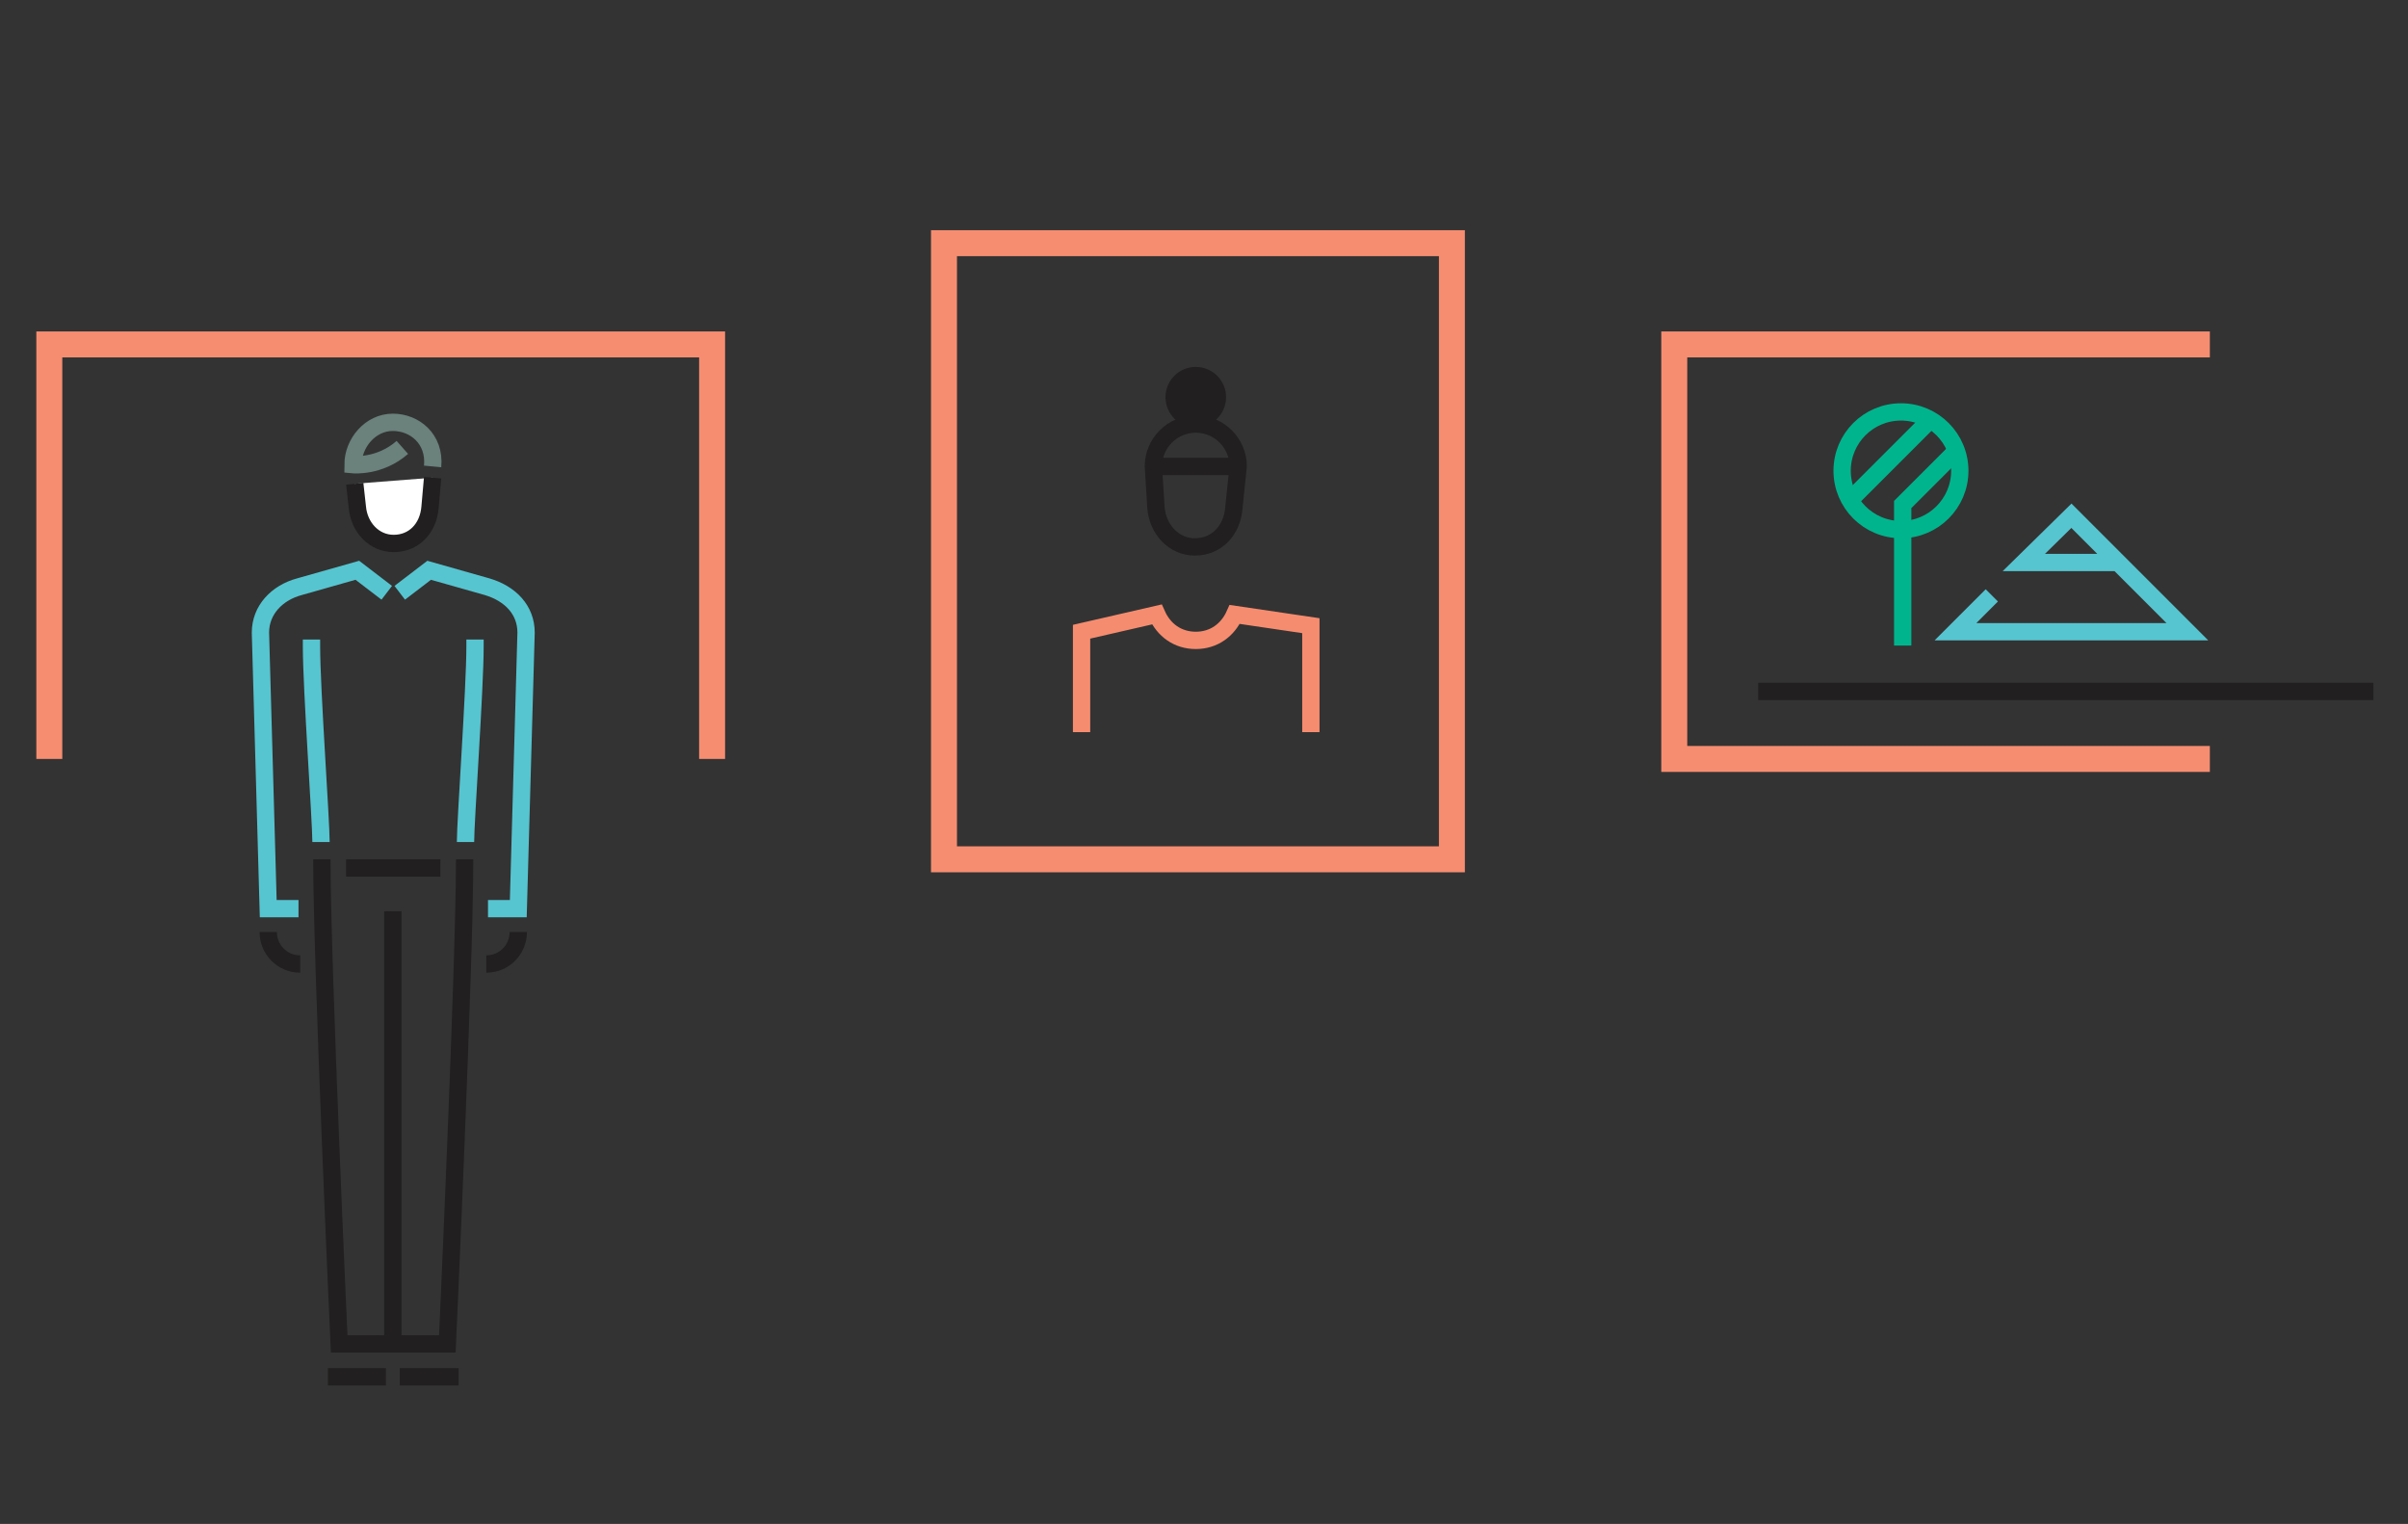 <?xml version="1.0" encoding="utf-8"?>
<!-- Generator: Adobe Illustrator 19.1.0, SVG Export Plug-In . SVG Version: 6.00 Build 0)  -->
<svg version="1.1" id="Layer_1" xmlns="http://www.w3.org/2000/svg" xmlns:xlink="http://www.w3.org/1999/xlink" x="0px" y="0px"
	 viewBox="0 0 278.3 176.1" style="enable-background:new 0 0 278.3 176.1;" xml:space="preserve">
<rect x="0" y="0" width="278.3" height="176.1" fill="#333333" stroke="none"/>
<style type="text/css">
	.st0{fill:none;stroke:#F68D71;stroke-width:3;stroke-miterlimit:10;}
	.st1{fill:none;stroke:#00B48D;stroke-width:2;stroke-miterlimit:10;}
	.st2{fill:none;stroke:#F68C6F;stroke-width:2;stroke-miterlimit:10;}
	.st3{fill:none;stroke:#211F1F;stroke-width:2;stroke-miterlimit:10;}
	.st4{fill:#211F1F;stroke:#211F1F;stroke-width:2;stroke-miterlimit:10;}
	.st5{fill:none;stroke:#56C5D0;stroke-width:2;stroke-miterlimit:10;}
	.st6{fill:none;stroke:#6A817C;stroke-width:2;stroke-miterlimit:10;}
	.st7{fill:#FFFFFF;stroke:#211F1F;stroke-width:2;stroke-miterlimit:10;}
</style>
<g>
	<polyline class="st0" points="5.7,87.7 5.7,39.8 82.3,39.8 82.3,87.7 	"/>
	<rect x="109.1" y="28.1" class="st0" width="58.7" height="71.2"/>
	<polyline class="st0" points="255.4,87.7 193.5,87.7 193.5,39.8 255.4,39.8 	"/>
	<g>
		<path id="XMLID_223_" class="st1" d="M126.4,73.3"/>
		<path id="XMLID_222_" class="st2" d="M125,84.6l0-11.6l8.7-2c0.8,1.8,2.4,3,4.5,3c2.1,0,3.7-1.2,4.5-3l8.8,1.3l0,12.3"/>
		<g>
			<path id="XMLID_221_" class="st3" d="M133.3,53.9c0-2.7,2.2-4.9,4.9-4.9c2.7,0,4.9,2.2,4.9,4.9l-0.5,4.8c-0.2,2.6-2,4.5-4.5,4.5
				c-2.5,0-4.3-2.1-4.5-4.5L133.3,53.9z"/>
			<line id="XMLID_220_" class="st3" x1="143.1" y1="53.9" x2="133.3" y2="53.9"/>
			<circle id="XMLID_219_" class="st4" cx="138.2" cy="45.9" r="2.5"/>
		</g>
	</g>
	<g>
		<line id="XMLID_218_" class="st3" x1="203.2" y1="79.9" x2="274.3" y2="79.9"/>
		<path id="XMLID_217_" class="st3" d="M215.6,76.6"/>
		<path id="XMLID_216_" class="st1" d="M222.2,61.3"/>
		<path id="XMLID_215_" class="st1" d="M226.6,76.6"/>
		<circle id="XMLID_214_" class="st1" cx="219.7" cy="54.4" r="6.8"/>
		<polyline id="XMLID_213_" class="st1" points="225.7,52.5 219.9,58.3 219.9,74.6 		"/>
		<line id="XMLID_212_" class="st1" x1="213.6" y1="58" x2="222.7" y2="48.9"/>
		<polyline id="XMLID_211_" class="st5" points="245.1,65 233.9,65 239.4,59.6 252.8,73 239.4,73 226,73 230.2,68.8 		"/>
	</g>
	<g>
		<g id="XMLID_208_">
			<path id="XMLID_210_" class="st3" d="M37.2,99.3c0,12.2,2,56,2,56l4.3,0"/>
			<path id="XMLID_209_" class="st3" d="M53.7,99.3c0,12.2-2,56-2,56l-8.3,0"/>
		</g>
		<path id="XMLID_207_" class="st3" d="M34.7,111.4c-2.1,0-3.7-1.7-3.7-3.7"/>
		<path id="XMLID_206_" class="st3" d="M56.2,111.4c2.1,0,3.7-1.7,3.7-3.7"/>
		<g id="XMLID_203_">
			<path id="XMLID_205_" class="st5" d="M34.5,105l-3.5,0l-0.9-31.9c0-2.6,1.9-4.6,4.5-5.3l6.7-1.9l3.4,2.6"/>
			<path id="XMLID_204_" class="st5" d="M56.4,105l3.5,0l0.9-31.9c0-2.6-1.8-4.5-4.5-5.3l-6.7-1.9l-3.4,2.6"/>
		</g>
		<line id="XMLID_200_" class="st3" x1="40" y1="100.3" x2="50.9" y2="100.3"/>
		<g id="XMLID_197_">
			<line id="XMLID_199_" class="st3" x1="37.9" y1="159.1" x2="44.6" y2="159.1"/>
			<line id="XMLID_198_" class="st3" x1="46.2" y1="159.1" x2="53" y2="159.1"/>
		</g>
		<g id="XMLID_194_">
			<path id="XMLID_196_" class="st5" d="M36,73.9c0,0,0,0.5,0,0.8c0,4.9,1.1,20.1,1.1,22.6"/>
			<path id="XMLID_195_" class="st5" d="M54.9,73.9c0,0,0,0.5,0,0.8c0,4.9-1.1,20.1-1.1,22.6"/>
		</g>
		<path id="XMLID_193_" class="st6" d="M50,53.9c0.3-3.2-2.1-5.1-4.6-5.1c-2.6,0-4.6,2.4-4.6,4.9c0,0,3.1,0.3,5.7-2"/>
		<path id="XMLID_192_" class="st7" d="M50,55.2l-0.3,3.4c-0.2,2.5-1.9,4.2-4.2,4.2c-2.3,0-4-1.9-4.2-4.2L41,55.9"/>
		<line id="XMLID_121_" class="st3" x1="45.4" y1="105.3" x2="45.4" y2="155.3"/>
	</g>
</g>
</svg>
